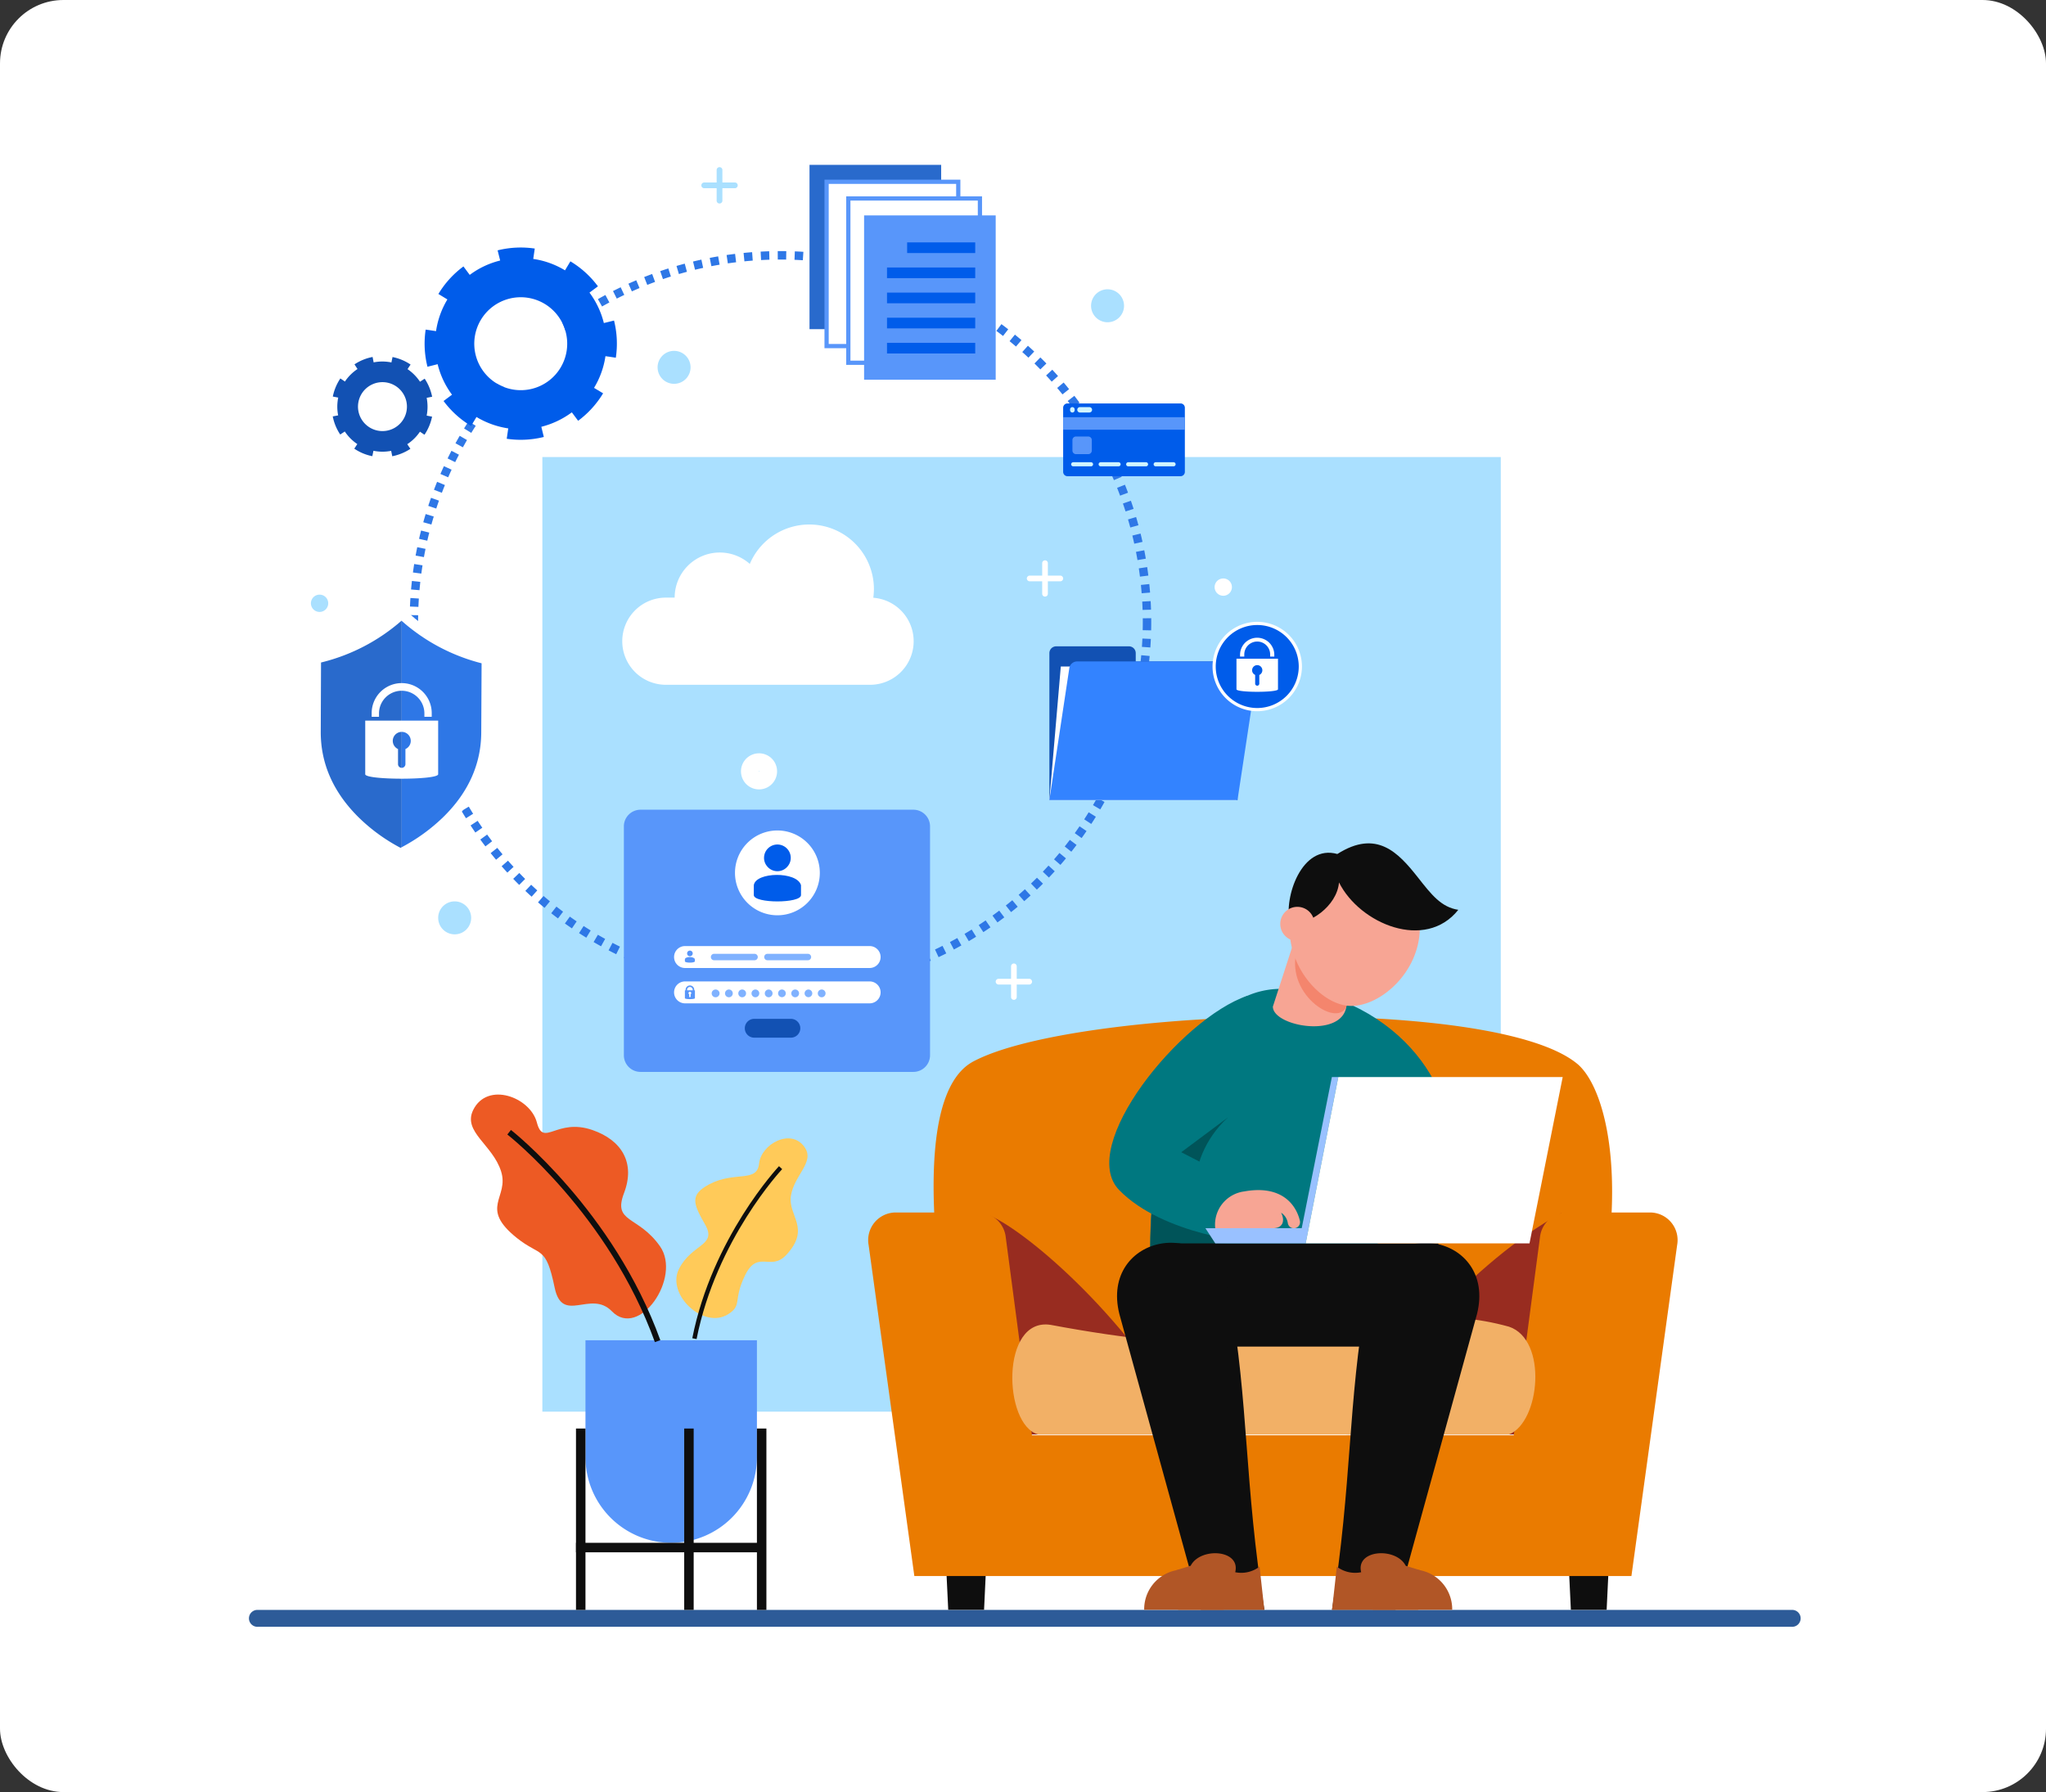 <svg xmlns="http://www.w3.org/2000/svg" xmlns:xlink="http://www.w3.org/1999/xlink" width="484" height="424" viewBox="0 0 484 424">
  <rect x="0" y="0" width="484" height="424" fill="#333333" stroke="none"/>
  <defs>
    <clipPath id="clip-personal-assets-wealth-assets-security">
      <rect width="484" height="424"/>
    </clipPath>
  </defs>
  <g id="personal-assets-wealth-assets-security" clip-path="url(#clip-personal-assets-wealth-assets-security)">
    <rect id="Rectangle_2" data-name="Rectangle 2" width="484" height="424" rx="15" fill="#fff"/>
    <g id="Data_security_05-ai" transform="translate(-96.4 -103.6)">
      <g id="window" transform="translate(224.7 211.737)">
        <path id="_Path_" data-name="&lt;Path&gt;" d="M805.523,790.856H578.8V565H805.523Z" transform="translate(-578.8 -565)" fill="#aae0ff"/>
      </g>
      <g id="shadow" transform="translate(155.4 362.573)">
        <path id="shadow_1_" data-name="shadow 1 " d="M157.4,2235.494H520.249a2,2,0,1,0,0-3.994H157.4a2,2,0,1,0,0,3.994Z" transform="translate(-155.4 -2109.571)" fill="#2d5b98"/>
        <g id="plant" transform="translate(52.399)">
          <g id="_Group_" data-name="&lt;Group&gt;" transform="translate(24.856 58.128)">
            <g id="_Group_2" data-name="&lt;Group&gt;">
              <path id="_Path_2" data-name="&lt;Path&gt;" d="M661.379,1889.624a20.285,20.285,0,0,1-20.279-20.279V1841.7h40.559v27.645A20.285,20.285,0,0,1,661.379,1889.624Z" transform="translate(-638.858 -1841.7)" fill="#5896fa"/>
              <path id="_Path_3" data-name="&lt;Path&gt;" d="M629.642,2012.216H627.4V1969.3h2.242Z" transform="translate(-627.4 -1948.415)" fill="#0e0e0e"/>
              <path id="_Path_4" data-name="&lt;Path&gt;" d="M891.142,2012.216H888.9V1969.3h2.242Z" transform="translate(-846.099 -1948.415)" fill="#0e0e0e"/>
              <path id="_Path_5" data-name="&lt;Path&gt;" d="M786.042,2012.216H783.8V1969.3h2.242Z" transform="translate(-758.201 -1948.415)" fill="#0e0e0e"/>
            </g>
            <path id="_Path_6" data-name="&lt;Path&gt;" d="M627.4,2136.742V2134.5h42.9v2.242Z" transform="translate(-627.4 -2086.576)" fill="#0e0e0e"/>
          </g>
          <g id="_Group_3" data-name="&lt;Group&gt;" transform="translate(48.595 10.361)">
            <path id="_Path_7" data-name="&lt;Path&gt;" d="M802.793,1551.962c2.455,3.535-2.471,6.563-3.241,11.457-.769,4.877,4.828,7.627-1.113,14.027-3.65,3.944-6.727-1.293-9.706,4.747-2.963,6.039-.622,7.054-3.961,9.231-5.827,3.781-14.731-4.583-11.735-10.622,3-6.023,9.051-5.483,6.252-10.459-2.815-4.959-3.846-7.087.982-9.64,5.99-3.159,11.261-.262,11.735-4.878C792.5,1551.209,799.568,1547.3,802.793,1551.962Z" transform="translate(-772.437 -1549.861)" fill="#ffca59"/>
            <path id="_Path_8" data-name="&lt;Path&gt;" d="M796.515,1631l-1.015-.2c4.714-23.848,20.361-40.542,20.509-40.706l.753.7C816.6,1590.968,801.163,1607.466,796.515,1631Z" transform="translate(-791.725 -1583.514)" fill="#0e0e0e"/>
          </g>
          <g id="_Group_4" data-name="&lt;Group&gt;" transform="translate(0)">
            <path id="_Path_9" data-name="&lt;Path&gt;" d="M476.074,1490.216c-2.521,5.156,4.6,8.184,6.6,14.5,2,6.3-5.352,8.528,3.781,15.811,5.63,4.468,6.809,1.669,8.888,11.686,1.817,8.822,8.528.442,13.536,5.614,6.465,6.678,16.564-7.988,11.392-15.369-5.172-7.365-11.228-5.467-8.511-12.6,2.717-7.12-.524-12.488-7.431-14.895-8.56-2.979-11.621,4.206-13.192-1.817C489.561,1487.139,479.429,1483.391,476.074,1490.216Z" transform="translate(-475.54 -1486.559)" fill="#ed5a24"/>
            <path id="_Path_10" data-name="&lt;Path&gt;" d="M563.1,1587.9c-10.9-30.231-34.65-48.939-34.9-49.119l.851-1.08c.245.18,24.289,19.134,35.338,49.741Z" transform="translate(-519.581 -1529.329)" fill="#0e0e0e"/>
          </g>
        </g>
      </g>
      <g id="system" transform="translate(169.951 142.6)">
        <g id="_Group_5" data-name="&lt;Group&gt;" transform="translate(0 0)">
          <g id="_Group_6" data-name="&lt;Group&gt;">
            <path id="_Path_11" data-name="&lt;Path&gt;" d="M566.531,360.115A86.715,86.715,0,1,1,479.815,273.4,86.715,86.715,0,0,1,566.531,360.115Z" transform="translate(-368.745 -251.991)" fill="none" stroke="#2e77e6" stroke-miterlimit="10" stroke-width="2" stroke-dasharray="2 2"/>
            <path id="_Path_12" data-name="&lt;Path&gt;" d="M754.183,679.833a16.983,16.983,0,0,0,.147-2.062,15.286,15.286,0,0,0-29.363-5.941,10.677,10.677,0,0,0-17.775,7.971h-1.98a10.312,10.312,0,1,0,0,20.623h48.2a10.309,10.309,0,0,0,.769-20.59Z" transform="translate(-621.148 -577.405)" fill="#fff"/>
            <g id="_Group_7" data-name="&lt;Group&gt;" transform="translate(74.031 152.578)">
              <path id="_Path_13" data-name="&lt;Path&gt;" d="M765.082,1136.833H700.528a3.943,3.943,0,0,1-3.928-3.945v-54.144a3.943,3.943,0,0,1,3.928-3.945h64.554a3.947,3.947,0,0,1,3.945,3.945v54.144A3.947,3.947,0,0,1,765.082,1136.833Z" transform="translate(-696.6 -1074.8)" fill="#5896fa"/>
              <g id="_Group_8" data-name="&lt;Group&gt;" transform="translate(11.883 4.91)">
                <g id="_Group_9" data-name="&lt;Group&gt;">
                  <path id="_Path_14" data-name="&lt;Path&gt;" d="M815.455,1277.088H771.786a2.594,2.594,0,0,1,0-5.188h43.669a2.594,2.594,0,0,1,0,5.188Z" transform="translate(-769.2 -1244.55)" fill="#fff"/>
                  <path id="_Path_15" data-name="&lt;Path&gt;" d="M815.455,1328.188H771.786a2.594,2.594,0,0,1,0-5.188h43.669a2.594,2.594,0,0,1,0,5.188Z" transform="translate(-769.2 -1287.286)" fill="#fff"/>
                  <g id="_Group_10" data-name="&lt;Group&gt;" transform="translate(8.92 37.629)">
                    <path id="_Path_16" data-name="&lt;Path&gt;" d="M825.533,1335.617a.926.926,0,0,1-.917.917.917.917,0,1,1,0-1.833A.926.926,0,0,1,825.533,1335.617Z" transform="translate(-823.7 -1334.7)" fill="#80b2ff"/>
                    <path id="_Path_17" data-name="&lt;Path&gt;" d="M844.633,1335.617a.917.917,0,1,1-.916-.917A.915.915,0,0,1,844.633,1335.617Z" transform="translate(-839.674 -1334.7)" fill="#80b2ff"/>
                    <path id="_Path_18" data-name="&lt;Path&gt;" d="M863.833,1335.617a.917.917,0,1,1-.917-.917A.915.915,0,0,1,863.833,1335.617Z" transform="translate(-855.731 -1334.7)" fill="#80b2ff"/>
                    <path id="_Path_19" data-name="&lt;Path&gt;" d="M882.933,1335.617a.917.917,0,1,1-.917-.917A.915.915,0,0,1,882.933,1335.617Z" transform="translate(-871.705 -1334.7)" fill="#80b2ff"/>
                    <path id="_Path_20" data-name="&lt;Path&gt;" d="M902.133,1335.617a.917.917,0,1,1-.916-.917A.915.915,0,0,1,902.133,1335.617Z" transform="translate(-887.763 -1334.7)" fill="#80b2ff"/>
                    <path id="_Path_21" data-name="&lt;Path&gt;" d="M921.317,1335.617a.908.908,0,1,1-.917-.917A.915.915,0,0,1,921.317,1335.617Z" transform="translate(-903.82 -1334.7)" fill="#80b2ff"/>
                    <path id="_Path_22" data-name="&lt;Path&gt;" d="M940.433,1335.617a.917.917,0,1,1-.917-.917A.915.915,0,0,1,940.433,1335.617Z" transform="translate(-919.794 -1334.7)" fill="#80b2ff"/>
                    <path id="_Path_23" data-name="&lt;Path&gt;" d="M959.617,1335.617a.908.908,0,1,1-.9-.917A.912.912,0,0,1,959.617,1335.617Z" transform="translate(-935.851 -1334.7)" fill="#80b2ff"/>
                    <path id="_Path_24" data-name="&lt;Path&gt;" d="M978.733,1335.617a.917.917,0,1,1-.917-.917A.915.915,0,0,1,978.733,1335.617Z" transform="translate(-951.825 -1334.7)" fill="#80b2ff"/>
                  </g>
                  <g id="_Group_11" data-name="&lt;Group&gt;" transform="translate(14.403)">
                    <path id="_Path_25" data-name="&lt;Path&gt;" d="M877.267,1114.85a10.033,10.033,0,1,1-10.033-10.05A10.034,10.034,0,0,1,877.267,1114.85Z" transform="translate(-857.2 -1104.8)" fill="#fff"/>
                    <g id="_Group_12" data-name="&lt;Group&gt;" transform="translate(4.452 3.306)">
                      <g id="_Group_13" data-name="&lt;Group&gt;" transform="translate(2.422)">
                        <path id="_Path_26" data-name="&lt;Path&gt;" d="M902.375,1131.334a3.126,3.126,0,0,0,2.455-1.211,3.066,3.066,0,0,0,.687-1.948,3.159,3.159,0,1,0-6.318,0,3.066,3.066,0,0,0,.687,1.948A3.142,3.142,0,0,0,902.375,1131.334Z" transform="translate(-899.2 -1125)" fill="#005cea"/>
                      </g>
                      <path id="_Path_27" data-name="&lt;Path&gt;" d="M895.563,1173.82c0,2-11.163,2-11.163,0v-2.341c.442-3.175,10.246-3.306,11.163,0Z" transform="translate(-884.4 -1161.839)" fill="#005cea"/>
                    </g>
                  </g>
                  <path id="_Compound_Path_" data-name="&lt;Compound Path&gt;" d="M787.173,1329.962v1.85c0,.311-2.373.311-2.373,0v-1.85h.164v-.131a1.023,1.023,0,1,1,2.046,0v.131Zm-1.85,0h1.326v-.131a.663.663,0,1,0-1.326,0Zm.982.655a.327.327,0,1,0-.655,0,.338.338,0,0,0,.164.278v.524a.155.155,0,0,0,.164.164.168.168,0,0,0,.18-.164v-.524A.364.364,0,0,0,786.306,1330.617Z" transform="translate(-782.247 -1292.137)" fill="#5896fa" fill-rule="evenodd"/>
                  <g id="_Group_14" data-name="&lt;Group&gt;" transform="translate(2.553 28.414)">
                    <g id="_Group_15" data-name="&lt;Group&gt;">
                      <g id="_Group_16" data-name="&lt;Group&gt;" transform="translate(0.524)">
                        <path id="_Path_28" data-name="&lt;Path&gt;" d="M788.655,1279.742a.636.636,0,0,0,.524-.262.571.571,0,0,0,.147-.409.663.663,0,1,0-1.326,0,.645.645,0,0,0,.131.409A.659.659,0,0,0,788.655,1279.742Z" transform="translate(-788 -1278.4)" fill="#5896fa"/>
                      </g>
                      <path id="_Path_29" data-name="&lt;Path&gt;" d="M787.157,1288.756c0,.425-2.357.425-2.357,0v-.491c.1-.671,2.161-.7,2.357,0Z" transform="translate(-784.8 -1286.219)" fill="#5896fa"/>
                    </g>
                    <path id="_Path_30" data-name="&lt;Path&gt;" d="M832.728,1284.622h-9.575a.761.761,0,0,1,0-1.522h9.575a.761.761,0,0,1,0,1.522Z" transform="translate(-816.246 -1282.331)" fill="#80b2ff"/>
                    <path id="_Path_31" data-name="&lt;Path&gt;" d="M909.828,1284.622h-9.575a.761.761,0,0,1,0-1.522h9.575a.761.761,0,0,1,0,1.522Z" transform="translate(-880.726 -1282.331)" fill="#80b2ff"/>
                  </g>
                </g>
                <path id="_Path_32" data-name="&lt;Path&gt;" d="M882.3,1381.552h-8.675a2.226,2.226,0,1,1,0-4.452H882.3a2.226,2.226,0,0,1,0,4.452Z" transform="translate(-854.672 -1332.531)" fill="#1251b3"/>
              </g>
            </g>
            <g id="_Group_17" data-name="&lt;Group&gt;" transform="translate(0 104.376)">
              <g id="_Group_18" data-name="&lt;Group&gt;">
                <g id="_Group_19" data-name="&lt;Group&gt;">
                  <g id="_Group_20" data-name="&lt;Group&gt;">
                    <path id="_Path_33" data-name="&lt;Path&gt;" d="M244.6,850.115a.432.432,0,0,0,.016-.115C244.616,850.016,244.6,850.115,244.6,850.115Z" transform="translate(-244.551 -838.592)" fill="#d9ffff"/>
                    <path id="_Path_34" data-name="&lt;Path&gt;" d="M244.6,850.115a.432.432,0,0,0,.016-.115C244.616,850.016,244.6,850.115,244.6,850.115Z" transform="translate(-244.551 -838.592)" fill="#d9ffff"/>
                    <path id="_Path_35" data-name="&lt;Path&gt;" d="M505.4,851.315v0Z" transform="translate(-462.664 -839.595)" fill="#d9ffff"/>
                    <path id="_Path_36" data-name="&lt;Path&gt;" d="M505.4,851.315v0Z" transform="translate(-462.664 -839.595)" fill="#d9ffff"/>
                    <path id="_Path_37" data-name="&lt;Path&gt;" d="M265.789,780.3c-4.976,5.319-12.914,9.69-21.409,11.539,0,.573-.016,3.715-.082,18.2-.082,19.314,18.3,28.758,21.163,30.215,2.766-1.277,21.376-10.7,21.458-30.018.065-14.485.082-17.628.082-18.2C278.54,790.1,270.7,785.668,265.789,780.3Z" transform="translate(-244.298 -780.3)" fill="#fff"/>
                  </g>
                </g>
                <g id="_Group_21" data-name="&lt;Group&gt;" transform="translate(2.324 3.486)">
                  <g id="_Group_22" data-name="&lt;Group&gt;">
                    <path id="_Path_38" data-name="&lt;Path&gt;" d="M277.6,801.6a45.03,45.03,0,0,1-19.035,9.886l-.065,16.368c-.033,7.5,2.946,14.273,8.839,20.148a42.191,42.191,0,0,0,10.033,7.333c.082-.049.18-.1.278-.147V801.633A.19.19,0,0,0,277.6,801.6Z" transform="translate(-258.498 -801.6)" fill="#296acc"/>
                  </g>
                  <g id="_Group_23" data-name="&lt;Group&gt;" transform="translate(19.15 0.033)">
                    <path id="_Path_39" data-name="&lt;Path&gt;" d="M375.5,801.8v53.555a42.8,42.8,0,0,0,9.8-7.1c5.958-5.81,8.986-12.57,9.019-20.05l.082-16.368A45.179,45.179,0,0,1,375.5,801.8Z" transform="translate(-375.5 -801.8)" fill="#2e77e6"/>
                  </g>
                </g>
              </g>
              <g id="_Group_24" data-name="&lt;Group&gt;" transform="translate(12.849 18.25)">
                <path id="_Compound_Path_2" data-name="&lt;Compound Path&gt;" d="M340.051,946v12.685c0,1.408-17.251,1.408-17.251,0V946Zm-6.482,4.779a2.128,2.128,0,1,0-3.012,1.948v3.6a.876.876,0,0,0,1.751,0v-3.6A2.112,2.112,0,0,0,333.57,950.779Z" transform="translate(-322.8 -937.129)" fill="#fff" fill-rule="evenodd"/>
                <path id="_Path_40" data-name="&lt;Path&gt;" d="M346.307,899.771h-1.735V898.9a5.369,5.369,0,0,0-10.737,0v.867H332.1V898.9a7.1,7.1,0,1,1,14.207,0Z" transform="translate(-330.578 -891.8)" fill="#fff"/>
              </g>
            </g>
            <g id="_Group_25" data-name="&lt;Group&gt;" transform="translate(117.945)">
              <g id="_Group_26" data-name="&lt;Group&gt;">
                <path id="_Path_41" data-name="&lt;Path&gt;" d="M996.047,181.473H964.9V142.6h31.148Z" transform="translate(-964.9 -142.6)" fill="#296acc"/>
              </g>
              <g id="_Group_27" data-name="&lt;Group&gt;" transform="translate(4.043 4.01)">
                <path id="_Path_42" data-name="&lt;Path&gt;" d="M1020.747,205.973H989.6V167.1h31.147Z" transform="translate(-989.6 -167.1)" fill="#fff" stroke="#5896fa" stroke-miterlimit="10" stroke-width="1"/>
              </g>
              <g id="_Group_28" data-name="&lt;Group&gt;" transform="translate(9.182 7.955)">
                <path id="_Path_43" data-name="&lt;Path&gt;" d="M1052.131,230.073H1021V191.2h31.131Z" transform="translate(-1021 -191.2)" fill="#fff" stroke="#5896fa" stroke-miterlimit="10" stroke-width="1"/>
              </g>
              <g id="_Group_29" data-name="&lt;Group&gt;" transform="translate(12.914 11.965)">
                <path id="_Path_44" data-name="&lt;Path&gt;" d="M1074.931,254.573H1043.8V215.7h31.131Z" transform="translate(-1043.8 -215.7)" fill="#5896fa"/>
                <path id="_Path_45" data-name="&lt;Path&gt;" d="M1122.106,257.221H1106V254.7h16.106Z" transform="translate(-1095.819 -248.317)" fill="#005cea"/>
                <path id="_Path_46" data-name="&lt;Path&gt;" d="M1097.769,293.521H1076.9V291h20.869Z" transform="translate(-1071.482 -278.675)" fill="#005cea"/>
                <path id="_Path_47" data-name="&lt;Path&gt;" d="M1097.769,329.821H1076.9V327.3h20.869Z" transform="translate(-1071.482 -309.034)" fill="#005cea"/>
                <path id="_Path_48" data-name="&lt;Path&gt;" d="M1097.769,366.121H1076.9V363.6h20.869Z" transform="translate(-1071.482 -339.392)" fill="#005cea"/>
                <path id="_Path_49" data-name="&lt;Path&gt;" d="M1097.769,402.421H1076.9V399.9h20.869Z" transform="translate(-1071.482 -369.751)" fill="#005cea"/>
              </g>
            </g>
            <g id="_Group_30" data-name="&lt;Group&gt;" transform="translate(5.172 19.56)">
              <path id="_Path_50" data-name="&lt;Path&gt;" d="M502.3,344.9a11,11,0,1,1-11-11A11,11,0,0,1,502.3,344.9Z" transform="translate(-446.845 -322.148)" fill="#fff"/>
              <g id="_Group_31" data-name="&lt;Group&gt;" transform="translate(21.716)">
                <path id="_Compound_Path_3" data-name="&lt;Compound Path&gt;" d="M450.808,296.6a22.792,22.792,0,0,1-5.909,6.5l-1.489-2a20.492,20.492,0,0,1-7.218,3.421l.589,2.406a22.577,22.577,0,0,1-8.773.426l.082-.556.278-1.9a20.279,20.279,0,0,1-7.513-2.7l-1.277,2.128a22.624,22.624,0,0,1-6.514-5.909l2-1.489a20.046,20.046,0,0,1-3.4-7.218l-2.406.606a22.365,22.365,0,0,1-.426-8.789l.72.1,1.735.262a20.171,20.171,0,0,1,2.684-7.5l-2.128-1.293a22.464,22.464,0,0,1,5.925-6.514l1.489,2a19.973,19.973,0,0,1,7.2-3.4l-.606-2.406a22.678,22.678,0,0,1,8.789-.426l-.36,2.455a19.993,19.993,0,0,1,7.513,2.7l1.277-2.128a22.413,22.413,0,0,1,6.514,5.909l-2,1.489a20.1,20.1,0,0,1,3.4,7.2l2.406-.589a22.35,22.35,0,0,1,.426,8.789H453.8l-1.62-.246-.818-.115a20.02,20.02,0,0,1-2.7,7.5Zm-10.066-6.072a10.992,10.992,0,1,0-15.091,3.748A10.981,10.981,0,0,0,440.742,290.532Z" transform="translate(-408.576 -262.102)" fill="#005cea" fill-rule="evenodd"/>
              </g>
              <g id="_Group_32" data-name="&lt;Group&gt;" transform="translate(0 25.893)">
                <path id="_Compound_Path_4" data-name="&lt;Compound Path&gt;" d="M297.636,425.439a11.969,11.969,0,0,1,1.768,4.272l-1.293.262a11.02,11.02,0,0,1,0,4.206l1.277.246A11.984,11.984,0,0,1,297.6,438.7l-.245-.147-.835-.573a10.544,10.544,0,0,1-3,2.963l.737,1.1a12.008,12.008,0,0,1-4.288,1.751l-.262-1.277a10.619,10.619,0,0,1-4.19-.016l-.262,1.277a11.422,11.422,0,0,1-4.272-1.784l.213-.311.507-.769a10.7,10.7,0,0,1-2.963-2.979l-1.08.72a11.753,11.753,0,0,1-1.768-4.288l1.277-.245a10.7,10.7,0,0,1,.016-4.206l-1.277-.246a11.889,11.889,0,0,1,1.784-4.288l1.08.737a10.7,10.7,0,0,1,2.979-2.963l-.72-1.1a11.718,11.718,0,0,1,4.288-1.751l.246,1.277a10.7,10.7,0,0,1,4.206.016l.262-1.277a11.65,11.65,0,0,1,4.272,1.784l-.491.72-.229.36a10.866,10.866,0,0,1,2.946,2.979Zm-5.156,3.421a5.788,5.788,0,1,0-1.637,8.02A5.783,5.783,0,0,0,292.48,428.86Z" transform="translate(-275.9 -420.3)" fill="#1251b3" fill-rule="evenodd"/>
              </g>
            </g>
            <g id="_Group_33" data-name="&lt;Group&gt;" transform="translate(177.948 56.452)">
              <path id="_Path_51" data-name="&lt;Path&gt;" d="M1359.276,504.719h-26.745a1.027,1.027,0,0,1-1.031-1.031V488.515a1.024,1.024,0,0,1,1.031-1.015h26.745a1.02,1.02,0,0,1,1.015,1.015v15.173A1.024,1.024,0,0,1,1359.276,504.719Z" transform="translate(-1331.5 -487.5)" fill="#005cea"/>
              <path id="_Path_52" data-name="&lt;Path&gt;" d="M1360.291,510.363H1331.5V507.4h28.791Z" transform="translate(-1331.5 -504.143)" fill="#5896fa"/>
              <path id="_Path_53" data-name="&lt;Path&gt;" d="M1347.714,572.5h-4.223a.483.483,0,1,0,0,.966h4.223a.483.483,0,1,0,0-.966Z" transform="translate(-1341.118 -558.588)" fill="#d1f5ff"/>
              <path id="_Path_54" data-name="&lt;Path&gt;" d="M1387.43,572.5h-4.239a.483.483,0,1,0,0,.966h4.239a.483.483,0,1,0,0-.966Z" transform="translate(-1374.32 -558.588)" fill="#d1f5ff"/>
              <path id="_Path_55" data-name="&lt;Path&gt;" d="M1427.214,572.5h-4.223a.483.483,0,1,0,0,.966h4.223a.483.483,0,1,0,0-.966Z" transform="translate(-1407.606 -558.588)" fill="#d1f5ff"/>
              <path id="_Path_56" data-name="&lt;Path&gt;" d="M1467.014,572.5h-4.239a.483.483,0,0,0,0,.966h4.239a.483.483,0,1,0,0-.966Z" transform="translate(-1440.891 -558.588)" fill="#d1f5ff"/>
              <path id="_Path_57" data-name="&lt;Path&gt;" d="M1342.04,492.8a.545.545,0,0,0-.54.54v.2a.54.54,0,1,0,1.08,0v-.2A.545.545,0,0,0,1342.04,492.8Z" transform="translate(-1339.863 -491.933)" fill="#d1f5ff"/>
              <path id="_Path_58" data-name="&lt;Path&gt;" d="M1351.9,493.438a.636.636,0,0,0,.622.638h2.242a.638.638,0,0,0,0-1.277h-2.242A.636.636,0,0,0,1351.9,493.438Z" transform="translate(-1348.561 -491.933)" fill="#d1f5ff"/>
              <path id="_Path_59" data-name="&lt;Path&gt;" d="M1345.751,535.3h2.881a.842.842,0,0,1,.851.835v2.488a.845.845,0,0,1-.851.851h-2.881a.845.845,0,0,1-.851-.851v-2.488A.842.842,0,0,1,1345.751,535.3Z" transform="translate(-1342.707 -527.476)" fill="#5896fa"/>
            </g>
            <g id="_Group_34" data-name="&lt;Group&gt;" transform="translate(174.691 108.124)">
              <g id="_Group_35" data-name="&lt;Group&gt;" transform="translate(0 5.794)">
                <path id="_Path_60" data-name="&lt;Path&gt;" d="M1332.027,842.184V840.22a1.61,1.61,0,0,0-1.6-1.62H1313.2a1.61,1.61,0,0,0-1.6,1.62v34.748h44.5V842.184Z" transform="translate(-1311.6 -838.6)" fill="#1251b3"/>
                <path id="_Path_61" data-name="&lt;Path&gt;" d="M1357.953,867.8H1314.3l-2.7,31.589h44.291Z" transform="translate(-1311.6 -863.021)" fill="#fff"/>
                <path id="_Path_62" data-name="&lt;Path&gt;" d="M1356.1,893.284h-44.5l4.714-31.2a1.867,1.867,0,0,1,1.849-1.588H1358.9a1.87,1.87,0,0,1,1.849,2.144Z" transform="translate(-1311.6 -856.916)" fill="#3383ff"/>
              </g>
              <g id="_Group_36" data-name="&lt;Group&gt;" transform="translate(38.595)">
                <g id="_Group_37" data-name="&lt;Group&gt;">
                  <path id="_Path_63" data-name="&lt;Path&gt;" d="M1570.094,815.7a10.2,10.2,0,1,1-10.2-10.2A10.2,10.2,0,0,1,1570.094,815.7Z" transform="translate(-1549.323 -805.124)" fill="#005cea"/>
                  <path id="_Compound_Path_5" data-name="&lt;Compound Path&gt;" d="M1557.973,824.347a10.573,10.573,0,1,1,10.574-10.574A10.59,10.59,0,0,1,1557.973,824.347Zm0-20.394a9.82,9.82,0,1,0,9.821,9.82A9.828,9.828,0,0,0,1557.973,803.953Z" transform="translate(-1547.4 -803.2)" fill="#fff" fill-rule="evenodd"/>
                </g>
                <g id="_Group_38" data-name="&lt;Group&gt;" transform="translate(5.663 3.683)">
                  <path id="_Compound_Path_6" data-name="&lt;Compound Path&gt;" d="M1591.82,856.5v7.234c0,.8-9.821.8-9.821,0V856.5Zm-3.7,2.733a1.211,1.211,0,1,0-2.422,0,1.189,1.189,0,0,0,.72,1.1v2.062a.491.491,0,1,0,.982,0v-2.046A1.229,1.229,0,0,0,1588.121,859.233Z" transform="translate(-1582 -851.459)" fill="#fff" fill-rule="evenodd"/>
                  <path id="_Path_64" data-name="&lt;Path&gt;" d="M1595.3,830.234h-.982v-.491a3.061,3.061,0,0,0-6.122,0v.491h-1v-.491a4.051,4.051,0,0,1,8.1,0Z" transform="translate(-1586.349 -825.7)" fill="#fff"/>
                </g>
              </g>
            </g>
          </g>
          <path id="_Path_65" data-name="&lt;Path&gt;" d="M1379.607,326.4a3.9,3.9,0,1,1-3.912-3.9A3.912,3.912,0,0,1,1379.607,326.4Z" transform="translate(-1187.255 -293.055)" fill="#aae0ff"/>
          <path id="_Path_66" data-name="&lt;Path&gt;" d="M753.107,415.4a3.9,3.9,0,1,1-3.9-3.9A3.908,3.908,0,0,1,753.107,415.4Z" transform="translate(-663.298 -367.488)" fill="#aae0ff"/>
          <path id="_Path_67" data-name="&lt;Path&gt;" d="M1554.492,742.546a2.046,2.046,0,1,1-2.046-2.046A2.033,2.033,0,0,1,1554.492,742.546Z" transform="translate(-1336.623 -642.638)" fill="#fff"/>
          <path id="_Path_68" data-name="&lt;Path&gt;" d="M248.392,765.946a2.046,2.046,0,1,1-2.046-2.046A2.033,2.033,0,0,1,248.392,765.946Z" transform="translate(-244.3 -662.208)" fill="#aae0ff"/>
          <path id="_Path_69" data-name="&lt;Path&gt;" d="M436.007,1211.212a3.9,3.9,0,1,1-3.912-3.912A3.908,3.908,0,0,1,436.007,1211.212Z" transform="translate(-398.1 -1033.035)" fill="#aae0ff"/>
          <g id="_Group_39" data-name="&lt;Group&gt;" transform="translate(92.362 0.556)">
            <path id="_Path_70" data-name="&lt;Path&gt;" d="M831.371,154.593a.674.674,0,0,1-.671-.671v-7.251a.679.679,0,0,1,1.359,0v7.251A.678.678,0,0,1,831.371,154.593Z" transform="translate(-827.083 -146)" fill="#aae0ff"/>
            <path id="_Path_71" data-name="&lt;Path&gt;" d="M808.6,168.787a.678.678,0,0,1,.671-.687h7.251a.679.679,0,0,1,0,1.359h-7.251A.674.674,0,0,1,808.6,168.787Z" transform="translate(-808.6 -164.483)" fill="#aae0ff"/>
          </g>
          <g id="_Group_40" data-name="&lt;Group&gt;" transform="translate(169.355 93.557)">
            <path id="_Path_72" data-name="&lt;Path&gt;" d="M1301.871,722.793a.664.664,0,0,1-.671-.671v-7.234a.671.671,0,1,1,1.342,0v7.234A.664.664,0,0,1,1301.871,722.793Z" transform="translate(-1297.567 -714.2)" fill="#fff"/>
            <path id="_Path_73" data-name="&lt;Path&gt;" d="M1279,737.071a.678.678,0,0,1,.687-.671h7.234a.671.671,0,1,1,0,1.342h-7.234A.678.678,0,0,1,1279,737.071Z" transform="translate(-1279 -732.766)" fill="#fff"/>
          </g>
          <g id="_Group_41" data-name="&lt;Group&gt;" transform="translate(161.99 188.963)">
            <path id="_Path_74" data-name="&lt;Path&gt;" d="M1256.871,1305.693a.664.664,0,0,1-.671-.671v-7.251a.671.671,0,1,1,1.342,0v7.251A.664.664,0,0,1,1256.871,1305.693Z" transform="translate(-1252.567 -1297.1)" fill="#fff"/>
            <path id="_Path_75" data-name="&lt;Path&gt;" d="M1234,1319.871a.689.689,0,0,1,.688-.671h7.234a.679.679,0,1,1,0,1.359h-7.234A.692.692,0,0,1,1234,1319.871Z" transform="translate(-1234 -1315.583)" fill="#fff"/>
          </g>
          <path id="_Path_76" data-name="&lt;Path&gt;" d="M883.037,1008.26a2.169,2.169,0,1,1-2.161-2.161A2.159,2.159,0,0,1,883.037,1008.26Z" transform="translate(-774.864 -864.766)" fill="none" stroke="#fff" stroke-miterlimit="10" stroke-width="4.2"/>
        </g>
      </g>
      <g id="male" transform="translate(301.768 303.136)">
        <g id="_Group_42" data-name="&lt;Group&gt;" transform="translate(0 0)">
          <g id="_Group_43" data-name="&lt;Group&gt;" transform="translate(0 40.954)">
            <path id="_Path_77" data-name="&lt;Path&gt;" d="M1169.362,2137.13h-8.478L1160,2118.7h10.23Z" transform="translate(-1141.94 -1996.75)" fill="#0e0e0e"/>
            <path id="_Path_78" data-name="&lt;Path&gt;" d="M2069.246,2137.13h-8.462l-.884-18.43h10.23Z" transform="translate(-1894.548 -1996.75)" fill="#0e0e0e"/>
            <path id="_Path_79" data-name="&lt;Path&gt;" d="M1296.135,1463.6c-.933,2.913-1.948,5.876-3.061,8.937h-140.7s-18.152-73.916,0-87.419a11.621,11.621,0,0,1,1.67-1.015c24.453-12.57,122.495-15.517,142.4.638q.229.18.442.376C1304.22,1391.844,1310.587,1418.719,1296.135,1463.6Z" transform="translate(-1128.819 -1373.632)" fill="#ea7b00"/>
            <path id="_Path_80" data-name="&lt;Path&gt;" d="M1246.814,1713.2H1193.8l5.172-51.8C1208.22,1665.41,1232.82,1686.59,1246.814,1713.2Z" transform="translate(-1170.208 -1614.299)" fill="#982c20"/>
            <path id="_Path_81" data-name="&lt;Path&gt;" d="M1795.16,1701.423c-.933,2.913-1.948,5.876-3.061,8.937H1741c8.789-16.3,30.084-40.984,50.789-52.36Z" transform="translate(-1627.844 -1611.456)" fill="#982c20"/>
            <path id="_Path_82" data-name="&lt;Path&gt;" d="M1234.6,1657h-19.51a6.546,6.546,0,0,0-6.482,5.679l-6.22,47.041H1088.408l-6.22-47.041a6.546,6.546,0,0,0-6.481-5.679H1056.2a6.528,6.528,0,0,0-6.432,7.676l10.819,78.335h169.633l10.819-78.335A6.527,6.527,0,0,0,1234.6,1657Z" transform="translate(-1049.659 -1610.619)" fill="#ea7b00"/>
            <g id="_Group_44" data-name="&lt;Group&gt;" transform="translate(34.101 71.326)">
              <g id="_Group_45" data-name="&lt;Group&gt;">
                <path id="_Path_83" data-name="&lt;Path&gt;" d="M1375.507,1811.488c9.182,3.077,7.382,22.505,0,25.5H1264.159c-8.315-2.161-9.018-27.858,2.963-25.926C1340.53,1824.86,1344.081,1802.846,1375.507,1811.488Z" transform="translate(-1258.005 -1809.411)" fill="#f2b066"/>
              </g>
            </g>
          </g>
          <g id="_Group_46" data-name="&lt;Group&gt;" transform="translate(57.04)">
            <path id="_Path_84" data-name="&lt;Path&gt;" d="M1457.372,1393.933a100.987,100.987,0,0,0,.769,13.88h52.213l3.093-50.985c-3.11-18.61-11.588-23.127-25.026-23.127-12.03,0-20.05,9.8-24.911,22.947C1459.3,1367.99,1457.437,1381.82,1457.372,1393.933Z" transform="translate(-1447.674 -1299.282)" fill="#007880"/>
            <path id="_Path_85" data-name="&lt;Path&gt;" d="M1457.4,1512.167l18.888-1.129c-10.491-3.437-11.326-19.527-.655-29.544l-12.1-7.594C1459.331,1485.243,1457.466,1500.055,1457.4,1512.167Z" transform="translate(-1447.702 -1416.535)" fill="#005459"/>
            <path id="_Path_86" data-name="&lt;Path&gt;" d="M1435.4,1726.12h71.739V1701.7H1442.52Z" transform="translate(-1429.303 -1607.049)" fill="#0e0e0e"/>
            <g id="_Group_47" data-name="&lt;Group&gt;" transform="translate(52.695 94.502)">
              <g id="_Group_48" data-name="&lt;Group&gt;">
                <path id="_Path_87" data-name="&lt;Path&gt;" d="M1754.406,1717.619l-19.281,70H1720.1c4.763-29.789,3.7-49.152,8.167-73.9C1732.2,1693.411,1759.071,1698.8,1754.406,1717.619Z" transform="translate(-1720.1 -1700.792)" fill="#0e0e0e"/>
              </g>
              <g id="_Group_49" data-name="&lt;Group&gt;" transform="translate(0 73.453)">
                <path id="_Path_88" data-name="&lt;Path&gt;" d="M1778.916,2182.626a.533.533,0,0,0-.016-.131,9.4,9.4,0,0,1,18.806,0v.131Z" transform="translate(-1769.276 -2169.247)" fill="#b15626"/>
                <path id="_Path_89" data-name="&lt;Path&gt;" d="M1740.936,2153.578l-3.4-1.048c-2.259-4.436-11.883-3.879-10.541,1.522a7.091,7.091,0,0,1-5.761-1.326l-1.129,10.213h20.378Z" transform="translate(-1720.1 -2149.561)" fill="#b15626"/>
              </g>
            </g>
            <g id="_Group_50" data-name="&lt;Group&gt;" transform="translate(1.839 94.502)">
              <g id="_Group_51" data-name="&lt;Group&gt;">
                <path id="_Path_90" data-name="&lt;Path&gt;" d="M1409.931,1717.619l19.281,70h15.025c-4.763-29.789-3.7-49.152-8.167-73.9C1432.142,1693.411,1405.266,1698.8,1409.931,1717.619Z" transform="translate(-1409.389 -1700.792)" fill="#0e0e0e"/>
              </g>
              <g id="_Group_52" data-name="&lt;Group&gt;" transform="translate(6.418 73.453)">
                <path id="_Path_91" data-name="&lt;Path&gt;" d="M1467.39,2182.626a.539.539,0,0,0,.016-.131,9.4,9.4,0,0,0-18.806,0v.131Z" transform="translate(-1448.6 -2169.247)" fill="#b15626"/>
                <path id="_Path_92" data-name="&lt;Path&gt;" d="M1495,2153.578l3.4-1.048c2.259-4.436,11.883-3.879,10.541,1.522a7.091,7.091,0,0,0,5.761-1.326l1.129,10.213h-20.378Z" transform="translate(-1487.405 -2149.561)" fill="#b15626"/>
              </g>
            </g>
            <path id="_Path_93" data-name="&lt;Path&gt;" d="M1430.846,1343.7c7.054,4.272,8.053,16.973,4.436,22.031l-20.1,14.993,20.459,10.541-3.323,10.885s-21.36-1.735-31.819-12.472C1390.451,1379.381,1414.937,1349.118,1430.846,1343.7Z" transform="translate(-1398.152 -1307.645)" fill="#007880"/>
            <path id="_Path_94" data-name="&lt;Path&gt;" d="M1654.423,1364.683c-6.023-7.562-1.866-19.265,5.827-18.921,25.026,8.806,32.751,33.275,24.813,44.242-6.792,9.411-36.663,13.029-36.663,13.029v-10.3l20.754-4.485S1658.449,1371.672,1654.423,1364.683Z" transform="translate(-1607.44 -1309.364)" fill="#007880"/>
            <g id="_Group_53" data-name="&lt;Group&gt;" transform="translate(22.742 55.287)">
              <path id="_Path_95" data-name="&lt;Path&gt;" d="M1551.056,1633.663a7.923,7.923,0,0,1,6.825-8.707c9.051-1.637,12.341,3.322,13.192,6.891a1.456,1.456,0,1,1-2.848.589,3.535,3.535,0,0,0-1.588-2.455c.933,1.833.54,3.683-2.013,3.683Z" transform="translate(-1548.732 -1597.883)" fill="#f7a594"/>
              <g id="_Group_54" data-name="&lt;Group&gt;">
                <path id="_Path_96" data-name="&lt;Path&gt;" d="M1559.884,1496.963l7.136-35.763h1.522c-.491,2.455-7.513,38.251-7.726,39.364h-21.376l-2.34-3.6Z" transform="translate(-1537.1 -1461.2)" fill="#99c1ff"/>
                <path id="_Path_97" data-name="&lt;Path&gt;" d="M1689.725,1461.2h53.08l-7.856,39.364H1682Z" transform="translate(-1658.283 -1461.2)" fill="#fff"/>
              </g>
            </g>
            <g id="_Group_55" data-name="&lt;Group&gt;" transform="translate(38.701)">
              <g id="_Group_56" data-name="&lt;Group&gt;" transform="translate(0 22.895)">
                <path id="_Path_98" data-name="&lt;Path&gt;" d="M1634.6,1279.029c0,4.059,12.21,6.76,16.188,2.488a4.515,4.515,0,0,0,1.178-2.422l2.308-10.3-14.584-5.5-.425,1.342Z" transform="translate(-1634.6 -1263.3)" fill="#f7a594"/>
                <path id="_Path_99" data-name="&lt;Path&gt;" d="M1678.789,1288.211l2.308-10.3-13.8-3.715C1663.73,1284.823,1676.464,1293.3,1678.789,1288.211Z" transform="translate(-1661.422 -1272.416)" fill="#f4856d"/>
              </g>
              <path id="_Path_100" data-name="&lt;Path&gt;" d="M1658.848,1151.1c-.753,10.132,7.251,19.052,13.961,19.51,6.727.458,15.975-7.054,16.744-17.186s-5.483-18.872-13.961-19.51S1659.617,1140.965,1658.848,1151.1Z" transform="translate(-1654.838 -1132.162)" fill="#f7a594"/>
              <path id="_Path_101" data-name="&lt;Path&gt;" d="M1668.887,1125.935c9.28-5.892,14.4-.36,19.035,5.516,3.241,4.125,5.532,7.071,9.575,7.693-7.775,9.8-23.307,3.339-28.218-6.482-.475,5.6-7.071,10.23-11.637,9.69C1656.17,1136.132,1660.474,1123.546,1668.887,1125.935Z" transform="translate(-1653.633 -1123.417)" fill="#0e0e0e"/>
              <path id="_Path_102" data-name="&lt;Path&gt;" d="M1645.3,1219.243a4.043,4.043,0,1,0,4.043-4.043A4.031,4.031,0,0,0,1645.3,1219.243Z" transform="translate(-1643.549 -1200.177)" fill="#f7a594"/>
            </g>
          </g>
        </g>
      </g>
    </g>
  </g>
</svg>
